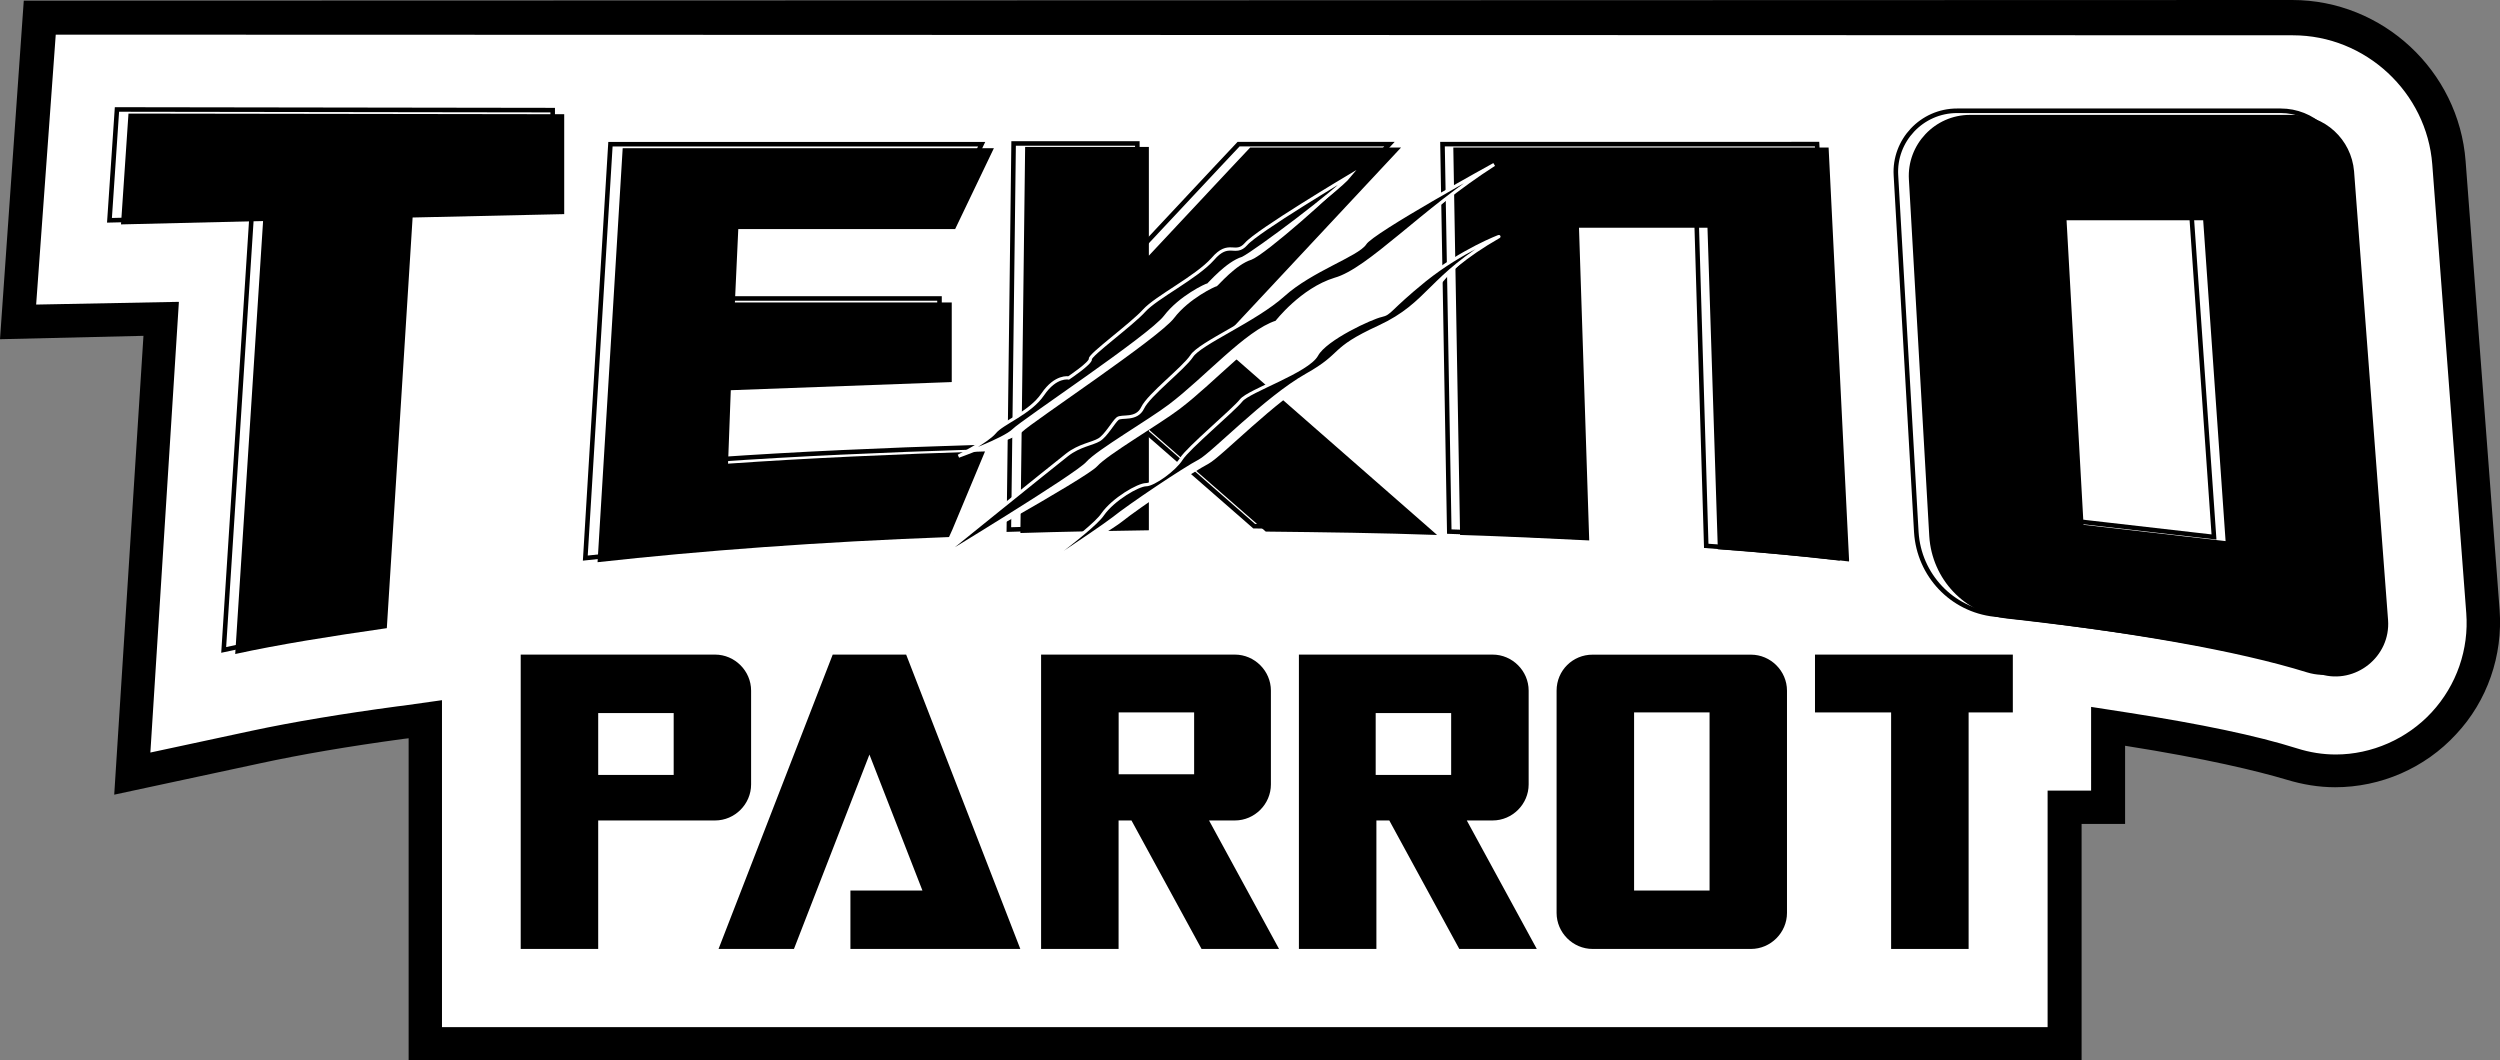 <?xml version="1.0" encoding="utf-8"?>
<!-- Generator: Adobe Illustrator 25.0.0, SVG Export Plug-In . SVG Version: 6.00 Build 0)  -->
<svg version="1.1" id="Layer_1" xmlns="http://www.w3.org/2000/svg" xmlns:xlink="http://www.w3.org/1999/xlink" x="0px" y="0px"
	 viewBox="0 0 3839 1628.4" style="enable-background:new 0 0 3839 1628.4;" xml:space="preserve">
<rect x="0" y="0" width="3839" height="1628.4" fill="#808080" stroke="none"/>
<style type="text/css">
	.st0{fill:#FFFFFF;}
	.st1{fill:#23A8E0;}
	.st2{fill:#EC1C27;}
	.st3{fill:#E59E24;}
	.st4{fill:#1C75BA;}
	.st5{fill:#A31E22;}
	.st6{stroke:#FFFFFF;stroke-width:7;stroke-miterlimit:10;}
	.st7{fill:#FFFFFF;stroke:#000000;stroke-width:5;stroke-miterlimit:10;}
	.st8{fill:#FFFFFF;stroke:#000000;stroke-width:7;stroke-miterlimit:10;}
	.st9{fill:#DC571F;}
	.st10{stroke:#FFFFFF;stroke-width:5;stroke-miterlimit:10;}
</style>
<g>
	<g>
		<path class="st0" d="M652.4,1603.4v-497.9l-37.6,5.2c-84.6,11.5-159.7,24-222.3,37.6L203.6,1189l44.9-698.3l-219.2,5.2L61.6,28.2
			l3460.4,1c125.3,0,230.7,98.1,240.1,223.4l52.2,689c5.2,62.6-16.7,125.3-59.5,171.2c-42.8,45.9-103.3,73.1-167,73.1
			c-23,0-44.9-3.1-66.8-10.4c-61.6-18.8-147.2-36.5-252.6-53.2l-30.3-4.2v124.2h-66.8v363.3L652.4,1603.4z"/>
		<path d="M85.6,53.2l3435.4,1c111.7,0,205.6,87.7,214,198.3l52.2,689c4.2,55.3-14.6,110.6-53.2,152.4
			c-37.6,40.7-91.9,64.7-147.2,64.7c-19.8,0-39.7-3.1-59.5-9.4c-62.6-19.8-149.3-37.6-255.7-54.3l-60.5-9.4V1214h-66.8v363.3
			l-2465.6,0v-502.1l-59.5,8.4l-8.4,1c-85.6,11.5-160.8,24-224.4,37.6l-155.5,33.4l43.8-692.1l-219.2,4.2L85.6,53.2 M36.5,1L0,520.9
			l220.3-5.2l-44.9,704.6l223.4-48c62.6-13.6,135.7-26.1,220.3-37.6l8.4-1v494.8h2569v-363.3h66.8v-120
			c125.3,19.8,202.5,38.6,248.4,52.2c24,7.3,49.1,11.5,74.1,11.5c69.9,0,137.8-29.2,185.8-81.4c48-51.1,72-121.1,66.8-191l-52.2-689
			C3775.7,108.6,3658.8,0,3519.9,0L36.5,1L36.5,1z"/>
	</g>
	<g>
		<path class="st8" d="M848.7,169.1l-669.1-1l-11.5,170.2l218.2-5.2l-42.8,664.9c66.8-14.6,145.1-27.1,232.8-39.7l39.7-630.5
			l232.8-5.2L848.7,169.1L848.7,169.1z"/>
		<path class="st8" d="M1103.4,592.9l339.3-12.5V458.3h-333l5.2-112.7h333l59.5-124.2h-570L898.8,857
			c159.7-17.7,342.4-31.3,539.7-38.6l5.2-11.5l50.1-120c-136.7,4.2-274.5,10.4-394.6,18.8L1103.4,592.9z"/>
		<path class="st8" d="M1852.9,521.9l280.8-300.6h-231.7l-33.4,35.5l-122.1,130.5v-167h-190l-7.3,592.9
			c64.7-2.1,130.5-3.1,197.3-4.2V651.4L1925.9,808c89.8,1,177.5,2.1,263.1,5.2L1852.9,521.9z"/>
		<path class="st8" d="M2620.1,838.2c71,5.2,137.8,11.5,201.5,18.8v-3.1l-31.3-632.6H2665h-63.7H2404h-92.9h-96l10.4,595
			c67.9,2.1,134.7,5.2,198.3,8.4l-15.7-480.2h197.3L2620.1,838.2z"/>
		<path class="st8" d="M3648.3,945.7l-52.2-689c-4.2-49.1-44.9-86.6-93.9-86.6h-496.9c-54.3,0-97.1,45.9-93.9,99.2l31.3,548
			c4.2,65.8,54.3,119,120,126.3c207.7,23,373.7,52.2,481.2,85.6C3599.3,1046,3652.5,1002.1,3648.3,945.7z M3181.7,799.6l-26.1-467.7
			h209.8l34.4,492.7L3181.7,799.6z"/>
	</g>
	<path d="M866.4,175.4l-669.1-1l-11.5,170.2l218.2-5.2l-42.8,664.9c66.8-14.6,145.1-27.1,232.8-39.7L633.6,334l232.8-5.2
		L866.4,175.4L866.4,175.4z"/>
	<path d="M1122.2,599.2l339.3-12.5V464.5h-333l5.2-112.7h333l59.5-124.2h-570l-38.6,635.7c159.7-17.7,342.4-31.3,539.7-38.6
		l5.2-11.5l50.1-120c-136.7,4.2-274.5,10.4-394.6,18.8L1122.2,599.2z"/>
	<path d="M1870.6,527.2l280.8-300.6h-231.7l-33.4,35.5l-122.1,130.5v-167h-190l-7.3,592.9c64.7-2.1,130.5-3.1,197.3-4.2V659.7
		l179.5,156.6c89.8,1,177.5,2.1,263.1,5.2L1870.6,527.2z"/>
	<path d="M2637.9,843.4c71,5.2,137.8,11.5,201.5,18.8v-3.1L2808,226.5h-125.3h-63.7h-197.3h-92.9h-97.1l10.4,595
		c67.9,2.1,134.7,5.2,198.3,8.4l-15.7-480.2h197.3L2637.9,843.4z"/>
	<path d="M3667.1,952l-52.2-689c-4.2-49.1-44.9-86.6-93.9-86.6h-495.8c-54.3,0-97.1,45.9-93.9,99.2l31.3,548
		c4.2,65.8,54.3,119,120,126.3c207.7,23,373.7,52.2,481.2,85.6C3617,1051.2,3671.3,1008.4,3667.1,952z M3199.5,805.9l-26.1-467.7
		h209.8l34.4,492.7L3199.5,805.9z"/>
	<g>
		<path d="M2390.3,1060.6v341.3c0,30.3,25.1,55.3,55.3,55.3h243.2c30.3,0,55.3-25.1,55.3-55.3v-341.3c0-30.3-25.1-55.3-55.3-55.3
			h-243.2C2415.4,1005.2,2390.3,1029.3,2390.3,1060.6z M2509.3,1367.5V1094h115.9v273.5H2509.3z"/>
	</g>
	<g>
		<polygon points="1305.9,1457.2 1566.8,1457.2 1391.5,1005.2 1278.7,1005.2 1103.4,1457.2 1219.2,1457.2 1335.1,1158.7 
			1416.5,1367.5 1305.9,1367.5 		"/>
	</g>
	<g>
		<path d="M1081.4,1005.2h-47H918.6h-21.9h-97.1v452h119v-197.3h179.5c30.3,0,55.3-25.1,55.3-55.3v-144.1
			c0-30.3-25.1-55.3-55.3-55.3L1081.4,1005.2L1081.4,1005.2z M918.6,1190v-95h115.9v95H918.6z"/>
	</g>
	<g>
		<polygon points="3090.9,1005.2 3023,1005.2 2904,1005.2 2787.1,1005.2 2787.1,1094 2904,1094 2904,1457.2 3023,1457.2 3023,1094 
			3090.9,1094 		"/>
	</g>
	<g>
		<path d="M2252.4,1259.9h39.7c30.3,0,55.3-25.1,55.3-55.3v-144.1c0-30.3-25.1-55.3-55.3-55.3h-27.1h-35.5h-115.9h-38.6h-80.4v452
			h119v-197.3h19.8l107.5,197.3h119L2252.4,1259.9z M2112.5,1190v-95h115.9v95H2112.5z"/>
	</g>
	<g>
		<path d="M1845.1,1457.2h119l-107.5-197.3h39.7c30.3,0,55.3-25.1,55.3-55.3v-144.1c0-30.3-25.1-55.3-55.3-55.3h-15.7h-47h-115.9
			h-21.9h-97.1v452h119v-197.3h19.8L1845.1,1457.2z M1717.8,1094h115.9v95h-115.9V1094z"/>
	</g>
	<g>
		<path class="st0" d="M2072.1,270.4c0,0-128.4,88.7-145.1,107.5c-16.7,18.8-26.1-6.3-51.1,23c-25.1,28.2-86.6,58.5-105.4,79.3
			c-18.8,20.9-83.5,67.9-82.5,74.1s-33.4,29.2-33.4,29.2s-19.8-4.2-39.7,25.1c-19.8,29.2-64.7,41.8-76.2,55.3
			c-11.5,13.6-66.8,35.5-66.8,35.5s83.5-21.9,98.1-36.5s209.8-144.1,232.8-174.3c23-30.3,63.7-49.1,65.8-49.1
			c2.1-1,29.2-33.4,53.2-40.7C1943.7,390.4,2054.3,292.3,2072.1,270.4z"/>
		<path class="st0" d="M2294.4,252.6c0,0-173.3,106.5-184.8,125.3c-11.5,17.7-82.5,40.7-125.3,79.3
			c-42.8,38.6-128.4,74.1-140.9,93.9c-12.5,18.8-65.8,59.5-75.2,79.3c-9.4,19.8-32.4,11.5-38.6,16.7c-6.3,5.2-17.7,26.1-28.2,32.4
			c-10.4,6.3-30.3,8.4-49.1,23s-217.1,160.8-217.1,160.8s233.8-129.4,249.5-147.2s96-64.7,126.3-87.7
			c55.3-41.8,118-113.8,163.9-128.4c0,0,38.6-50.1,89.8-65.8C2115.9,418.6,2184.8,322.6,2294.4,252.6z"/>
		<path class="st0" d="M2301.7,363.3c2.1-1-39.7,17.7-96,63.7c-56.4,45.9-54.3,58.5-69.9,60.5c-14.6,3.1-85.6,35.5-99.2,60.5
			s-104.4,55.3-115.9,69.9c-11.5,13.6-81.4,73.1-91.9,89.8c-9.4,16.7-54.3,39.7-65.8,39.7s-43.8,14.6-60.5,39.7
			c-16.7,25.1-150.3,115.9-150.3,115.9s145.1-81.4,171.2-102.3c26.1-20.9,108.6-76.2,132.6-88.7c20.9-11.5,101.3-96,163.9-131.5
			c59.5-33.4,34.4-38.6,111.7-74.1C2210.9,469.7,2194.2,424.9,2301.7,363.3z"/>
		<path class="st10" d="M2072.1,270.4c0,0-142,84.6-158.7,104.4c-16.7,18.8-26.1-6.3-51.1,23c-25.1,28.2-86.6,58.5-105.4,79.3
			c-18.8,20.9-83.5,67.9-82.5,74.1c1,6.3-33.4,29.2-33.4,29.2s-19.8-4.2-39.7,25.1c-19.8,29.2-62.6,43.8-74.1,58.5
			c-11.5,13.6-55.3,36.5-55.3,36.5s69.9-25.1,84.6-39.7c14.6-14.6,209.8-144.1,232.8-174.3c23-30.3,63.7-49.1,65.8-49.1
			c2.1-1,29.2-33.4,53.2-40.7C1929.1,386.2,2054.3,292.3,2072.1,270.4z"/>
		<path class="st10" d="M2294.4,252.6c0,0-187.9,103.3-198.3,121.1c-11.5,17.7-82.5,40.7-125.3,79.3
			c-42.8,38.6-128.4,74.1-140.9,93.9c-12.5,18.8-65.8,59.5-75.2,79.3c-9.4,19.8-32.4,11.5-38.6,16.7c-6.3,5.2-17.7,26.1-28.2,32.4
			c-10.4,6.3-30.3,8.4-49.1,23c-18.8,14.6-203.6,163.9-203.6,163.9s219.2-132.6,234.9-151.4c15.7-17.7,96-64.7,126.3-87.7
			c55.3-41.8,118-113.8,163.9-128.4c0,0,38.6-50.1,89.8-65.8C2102.3,414.4,2184.8,322.6,2294.4,252.6z"/>
		<path class="st10" d="M2301.7,363.3c2.1-1-56.4,20.9-113.8,66.8c-56.4,45.9-52.2,51.1-66.8,54.3c-14.6,3.1-85.6,35.5-99.2,60.5
			c-13.6,25.1-104.4,55.3-115.9,69.9c-11.5,14.6-81.4,73.1-91.9,89.8c-10.4,16.7-42.8,39.7-54.3,39.7c-11.5,0-50.1,21.9-66.8,45.9
			c-16.7,25.1-140.9,112.7-140.9,112.7s130.5-85.6,157.6-106.5c26.1-20.9,108.6-76.2,132.6-88.7c20.9-11.5,101.3-96,163.9-131.5
			c59.5-33.4,34.4-38.6,111.7-74.1C2196.3,465.6,2194.2,424.9,2301.7,363.3z"/>
	</g>
</g>
</svg>
